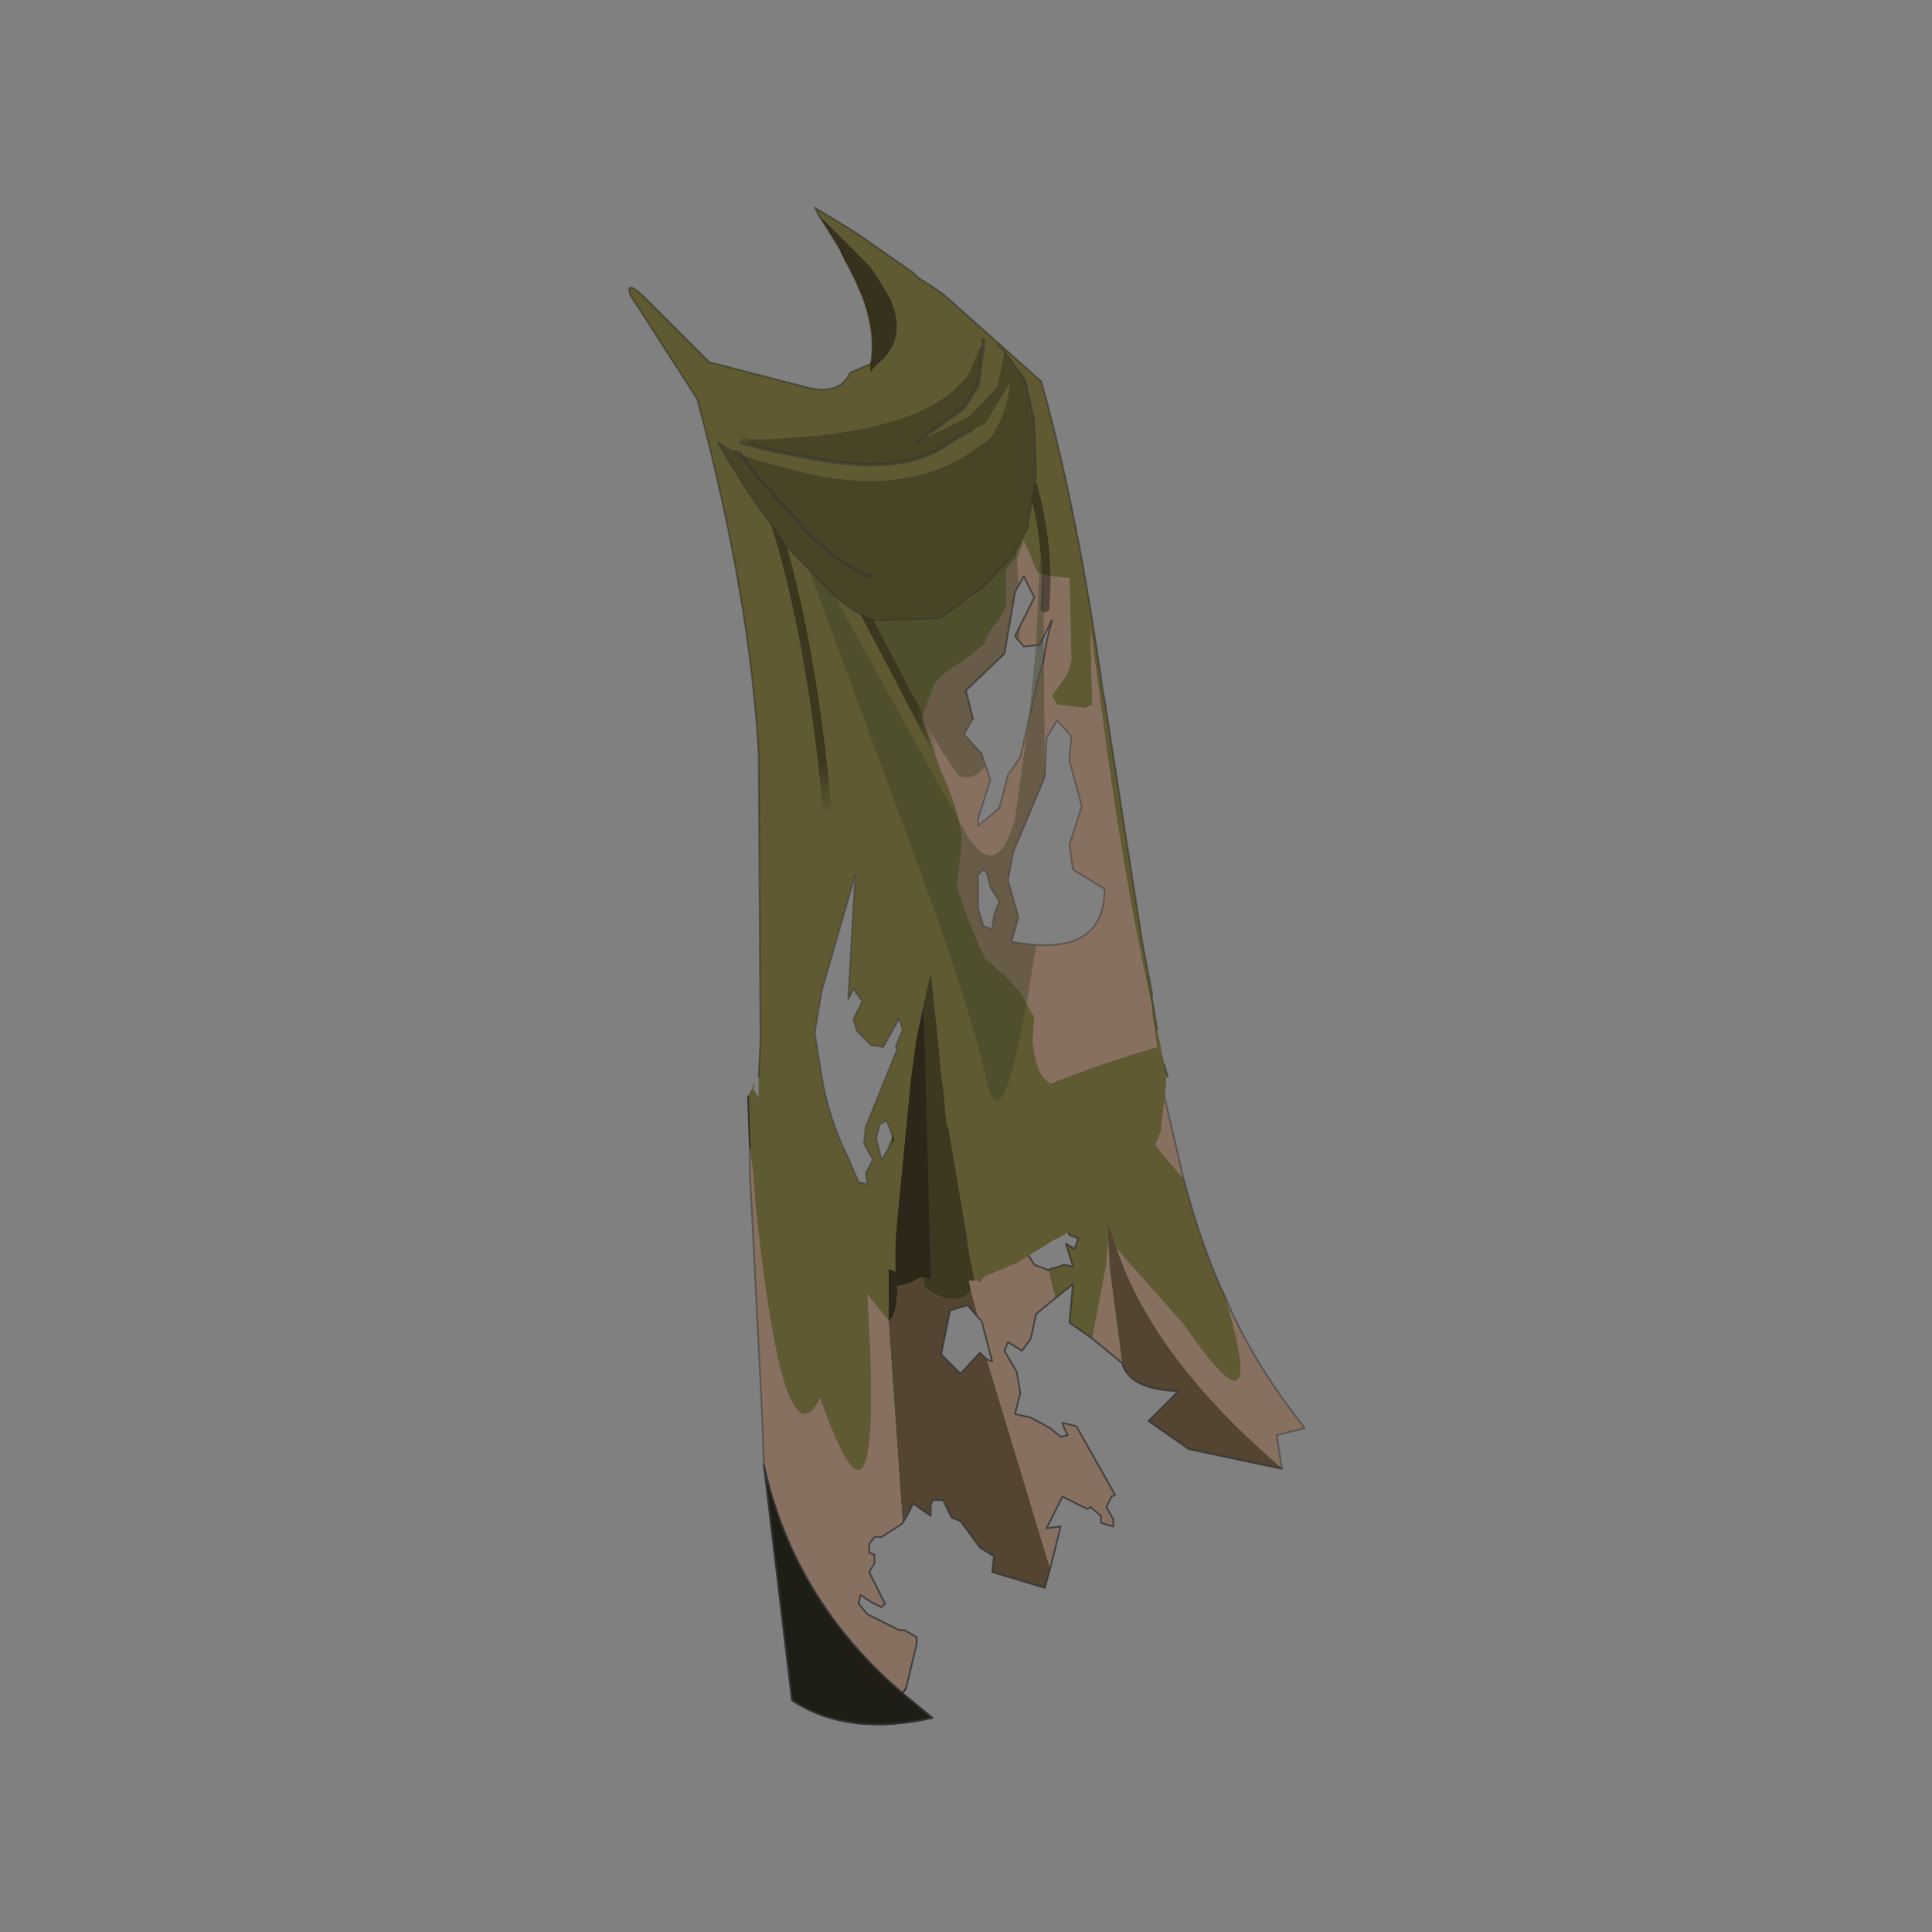 <?xml version="1.0" encoding="UTF-8" standalone="no"?>
<svg xmlns:xlink="http://www.w3.org/1999/xlink" height="440.0px" width="440.0px" xmlns="http://www.w3.org/2000/svg">
  <rect width="100%" height="100%" fill="#808080" stroke="none"/>
  <g transform="matrix(10.0, 0.0, 0.0, 10.0, 0.0, 0.0)">
    <use height="44.0" transform="matrix(0.909, 0.0, 0.0, 0.909, 2.0, 2.0)" width="44.0" xlink:href="#sprite0"/>
  </g>
  <defs>
    <g id="sprite0" transform="matrix(1.0, 0.0, 0.0, 1.0, 0.0, 0.0)">
      <use height="44.0" transform="matrix(1.0, 0.0, 0.0, 1.0, 0.0, 0.0)" width="44.0" xlink:href="#shape0"/>
      <use height="43.2" transform="matrix(0.88, 0.0, 0.0, 0.88, 13.55, 3.0)" width="19.25" xlink:href="#sprite1"/>
    </g>
    <g id="shape0" transform="matrix(1.0, 0.0, 0.0, 1.0, 0.0, 0.0)">
      <path d="M44.0 44.0 L0.0 44.0 0.0 0.0 44.0 0.0 44.0 44.0" fill="#43adca" fill-opacity="0.0" fill-rule="evenodd" stroke="none"/>
    </g>
    <g id="sprite1" transform="matrix(1.0, 0.0, 0.0, 1.0, 0.0, 0.0)">
      <use height="22.15" transform="matrix(1.0, 0.0, 0.0, 1.0, 3.4, 21.05)" width="15.85" xlink:href="#sprite2"/>
      <use height="30.55" transform="matrix(1.0, 0.0, 0.0, 1.0, 0.0, 0.0)" width="15.35" xlink:href="#sprite3"/>
    </g>
    <g id="sprite2" transform="matrix(1.0, 0.0, 0.0, 1.0, 5.8, -0.55)">
      <use height="22.15" transform="matrix(1.0, 0.0, 0.0, 1.0, -5.8, 0.55)" width="15.85" xlink:href="#shape1"/>
    </g>
    <g id="shape1" transform="matrix(1.0, 0.0, 0.0, 1.0, 5.8, -0.55)">
      <path d="M-1.7 5.95 L-1.8 6.2 Q-1.9 6.9 -2.1 7.1 L-2.15 7.25 -2.55 7.5 -2.65 7.5 -2.85 7.6 -3.05 7.55 Q-3.35 7.5 -3.35 7.1 L-3.35 7.05 -3.75 6.65 -3.7 6.55 -3.65 6.45 -3.9 6.35 Q-4.45 6.2 -5.0 5.6 L-5.65 4.6 -5.6 4.4 -5.8 4.8 -5.75 6.25 -5.7 6.65 -5.65 7.05 -5.6 7.8 Q-4.8 15.5 -3.75 13.4 -1.9 18.65 -2.4 10.45 L-1.8 11.2 -1.8 10.1 -1.8 9.2 -1.7 5.95 M1.1 0.6 L1.05 0.6 1.0 0.55 -1.55 0.8 -1.8 1.1 -2.35 2.0 -2.1 2.05 -1.65 2.05 -1.6 2.1 Q-1.4 2.0 -1.35 2.3 L-1.4 2.9 -1.35 3.05 -1.45 3.4 -1.65 3.85 -1.7 4.0 -1.75 4.35 -1.85 5.0 -1.7 5.65 -1.65 4.3 -1.2 4.25 -1.05 1.5 -0.25 6.9 -0.2 7.1 -0.15 7.55 0.3 9.05 0.3 9.1 Q0.6 10.05 0.8 10.1 L1.05 9.8 1.1 9.55 1.25 6.95 1.3 6.8 1.95 5.4 2.0 6.0 2.25 7.25 2.35 6.75 2.8 7.8 3.1 8.1 3.35 8.75 3.6 8.85 3.5 9.15 3.25 9.0 3.45 9.65 3.2 9.6 2.9 9.7 2.85 9.7 2.75 9.75 2.95 10.55 3.45 10.15 3.35 11.25 4.0 11.7 4.4 9.6 4.45 8.9 4.45 8.4 4.7 9.15 6.6 11.3 Q9.05 14.85 7.8 10.55 7.15 9.2 6.6 7.15 L6.3 6.8 Q5.65 6.1 5.55 5.65 5.4 4.95 4.95 4.7 4.5 4.45 4.4 3.8 L4.45 3.3 3.8 4.7 4.2 5.3 4.0 5.55 3.8 5.55 2.95 4.1 2.6 3.75 2.55 3.65 Q2.2 3.45 2.1 2.6 L2.1 1.85 1.7 1.2 1.25 0.75 1.1 0.6" fill="#5f5a32" fill-rule="evenodd" stroke="none"/>
      <path d="M-1.7 5.95 L-1.8 9.2 -1.8 10.1 -1.8 11.2 Q-1.55 11.1 -1.55 10.2 L-1.5 10.2 Q-1.15 10.15 -0.8 9.9 L-0.8 9.5 -0.9 7.9 -1.5 9.3 -1.2 4.25 -1.65 4.3 -1.7 5.65 -1.65 5.75 -1.7 5.95" fill="#2c2718" fill-rule="evenodd" stroke="none"/>
      <path d="M-1.2 4.25 L-1.5 9.3 -0.9 7.9 -0.25 7.1 -0.2 7.1 -0.25 6.9 -1.05 1.5 -1.2 4.25" fill="#2f2d1a" fill-rule="evenodd" stroke="none"/>
      <path d="M-0.9 7.9 L-0.8 9.5 -0.8 9.9 -0.8 10.2 Q-0.2 10.75 0.4 10.5 L0.55 10.35 0.35 9.4 0.3 9.1 0.3 9.05 -0.15 7.55 -0.2 7.1 -0.25 7.1 -0.9 7.9" fill="#3d3921" fill-rule="evenodd" stroke="none"/>
      <path d="M-0.8 9.9 Q-1.15 10.15 -1.5 10.2 L-1.55 10.2 Q-1.55 11.1 -1.8 11.2 L-1.4 16.95 -1.25 16.7 -1.1 16.4 -0.6 16.75 -0.6 16.45 -0.55 16.3 -0.25 16.3 0.0 16.8 0.25 16.9 0.8 17.65 1.2 17.9 1.15 18.35 2.65 18.8 2.8 18.25 1.0 12.3 0.8 12.1 0.25 12.7 -0.3 12.15 -0.05 10.9 0.45 10.75 0.75 11.1 0.55 10.35 0.4 10.5 Q-0.2 10.75 -0.8 10.2 L-0.8 9.9 M4.7 9.15 L4.45 8.4 4.45 8.9 4.5 9.75 4.85 12.4 Q5.05 13.15 6.45 13.2 L5.6 14.05 6.75 14.85 9.35 15.4 9.35 15.35 Q5.75 12.25 4.7 9.15" fill="#534531" fill-rule="evenodd" stroke="none"/>
      <path d="M-1.8 11.2 L-2.4 10.45 Q-1.9 18.65 -3.75 13.4 -4.8 15.5 -5.6 7.8 L-5.65 7.05 -5.7 6.65 -5.75 6.25 -5.75 6.65 -5.75 7.05 -5.7 7.9 -5.4 13.9 -5.35 15.3 Q-4.5 19.15 -1.4 21.8 L-1.3 21.65 -1.0 20.4 -1.0 20.2 -1.35 20.0 -1.5 20.0 -2.4 19.55 -2.65 19.25 -2.6 19.0 -2.3 19.2 -2.0 19.35 -1.9 19.25 -2.35 18.35 -2.2 18.1 -2.2 17.85 -2.35 17.8 -2.35 17.55 -2.2 17.35 -2.0 17.35 -1.45 17.0 -1.4 16.95 -1.8 11.2 M0.3 9.1 L0.35 9.4 0.55 10.35 0.75 11.1 0.85 11.2 1.15 12.35 1.0 12.3 2.8 18.25 3.1 17.05 2.7 17.1 3.15 16.2 3.85 16.55 3.95 16.5 4.25 16.75 4.25 16.95 4.6 17.05 4.6 16.85 4.4 16.5 4.55 16.2 4.65 16.15 3.55 14.2 3.15 14.1 3.2 14.25 3.3 14.45 3.1 14.5 2.8 14.25 2.25 13.95 1.8 13.85 1.95 13.25 1.85 12.65 1.5 12.05 1.6 11.8 2.0 12.05 2.25 11.7 2.4 11.0 2.95 10.55 2.75 9.75 2.35 9.6 2.2 9.35 1.85 9.3 1.9 8.9 1.8 8.35 1.65 8.05 1.6 7.6 1.7 7.6 1.85 7.85 2.0 7.9 2.2 7.45 2.25 7.25 2.0 6.0 1.95 5.4 1.3 6.8 1.25 6.95 1.1 9.55 1.05 9.8 0.8 10.1 Q0.6 10.05 0.3 9.1 M1.1 0.6 L1.25 0.75 1.7 1.2 2.1 1.85 2.1 2.6 Q2.2 3.45 2.55 3.65 L2.6 3.75 2.95 4.1 3.8 5.55 4.0 5.55 4.2 5.3 3.8 4.7 4.45 3.3 4.4 3.8 Q4.5 4.45 4.95 4.7 5.4 4.95 5.55 5.65 5.65 6.1 6.3 6.8 L6.6 7.15 5.55 2.65 5.5 2.4 5.45 2.35 5.4 2.25 Q4.25 1.45 2.7 0.95 L1.1 0.6 M7.8 10.55 Q9.05 14.85 6.6 11.3 L4.7 9.15 Q5.75 12.25 9.35 15.35 L9.35 15.4 9.4 15.4 9.25 14.45 10.05 14.25 Q8.55 12.35 7.8 10.55 M4.45 8.9 L4.4 9.6 4.0 11.7 4.85 12.4 4.5 9.75 4.45 8.9" fill="#87705f" fill-rule="evenodd" stroke="none"/>
      <path d="M-1.4 21.8 Q-4.5 19.15 -5.35 15.3 L-4.55 22.0 Q-2.95 23.05 -0.55 22.5 L-1.4 21.8" fill="#1f1e16" fill-rule="evenodd" stroke="none"/>
      <path d="M-1.4 16.95 L-1.45 17.0 -2.0 17.35 -2.2 17.35 -2.35 17.55 -2.35 17.8 -2.2 17.85 -2.2 18.1 -2.35 18.35 -1.9 19.25 -2.0 19.35 -2.3 19.2 -2.6 19.0 -2.65 19.25 -2.4 19.55 -1.5 20.0 -1.35 20.0 -1.0 20.2 -1.0 20.4 -1.3 21.65 M0.75 11.1 L0.45 10.75 -0.05 10.9 -0.3 12.15 0.25 12.7 0.8 12.1 1.0 12.3 1.15 12.35 0.85 11.2 0.75 11.1 M2.8 18.25 L2.65 18.8 1.15 18.35 1.2 17.9 0.8 17.65 0.25 16.9 0.0 16.8 -0.25 16.3 -0.55 16.3 -0.6 16.45 -0.6 16.75 -1.1 16.4 -1.25 16.7 -1.4 16.95 M4.0 11.7 L3.35 11.25 3.45 10.15 2.95 10.55 2.4 11.0 2.25 11.7 2.0 12.05 1.6 11.8 1.5 12.05 1.85 12.65 1.95 13.25 1.8 13.85 2.25 13.95 2.8 14.25 3.1 14.5 3.3 14.45 3.2 14.25 3.15 14.1 3.55 14.2 4.65 16.15 4.55 16.2 4.4 16.5 4.6 16.85 4.6 17.05 4.25 16.95 4.25 16.75 3.95 16.5 3.85 16.55 3.15 16.2 2.7 17.1 3.1 17.05 2.8 18.25 M2.75 9.75 L2.85 9.7 2.9 9.7 3.2 9.6 3.45 9.65 3.25 9.0 3.5 9.15 3.6 8.85 3.35 8.75 3.1 8.1 2.8 7.8 2.35 6.75 2.25 7.25 2.2 7.45 2.0 7.9 1.85 7.85 1.7 7.6 1.6 7.6 1.65 8.05 1.8 8.35 1.9 8.9 1.85 9.3 2.2 9.35 2.35 9.6 2.75 9.75 M9.4 15.4 L9.35 15.4 6.75 14.85 5.6 14.05 6.45 13.2 Q5.05 13.15 4.85 12.4 L4.0 11.7" fill="none" stroke="#333333" stroke-linecap="round" stroke-linejoin="round" stroke-opacity="0.761" stroke-width="0.05"/>
      <path d="M-5.35 15.3 L-5.4 13.9 -5.7 7.9 -5.75 7.05 -5.75 6.65 -5.75 6.25 M5.5 2.4 L5.55 2.65 6.6 7.15 Q7.15 9.2 7.8 10.55 8.55 12.35 10.05 14.25 L9.25 14.45 9.4 15.4" fill="none" stroke="#333333" stroke-linecap="round" stroke-linejoin="round" stroke-opacity="0.482" stroke-width="0.05"/>
      <path d="M-5.75 6.25 L-5.8 4.8 M-1.3 21.65 L-1.4 21.8 Q-4.5 19.15 -5.35 15.3 L-4.55 22.0 Q-2.95 23.05 -0.55 22.5 L-1.4 21.8" fill="none" stroke="#333333" stroke-linecap="round" stroke-linejoin="round" stroke-width="0.05"/>
    </g>
    <g id="sprite3" transform="matrix(1.0, 0.0, 0.0, 1.0, 2.9, 1.9)">
      <use height="30.55" transform="matrix(1.0, 0.0, 0.0, 1.0, -2.9, -1.9)" width="15.35" xlink:href="#shape2"/>
    </g>
    <g id="shape2" transform="matrix(1.0, 0.0, 0.0, 1.0, 2.9, 1.9)">
      <path d="M3.1 -0.75 L3.15 -0.65 3.3 -0.35 3.15 -0.65 3.1 -0.75" fill="#81968b" fill-rule="evenodd" stroke="none"/>
      <path d="M4.0 2.55 L3.4 2.8 Q3.15 3.4 2.3 3.25 L-0.6 2.5 -0.95 2.15 -2.5 0.6 Q-3.0 0.15 -2.85 0.6 L-0.95 3.55 Q0.55 9.15 0.8 13.65 L0.85 21.45 0.85 21.75 0.85 21.85 0.8 22.85 0.8 24.2 Q1.05 25.3 1.75 26.25 L2.15 26.75 2.4 26.95 2.45 27.0 4.3 28.25 4.7 28.4 4.7 27.55 4.75 26.95 5.1 23.35 5.15 22.85 5.25 22.1 5.3 21.75 5.5 20.8 5.7 19.9 5.9 21.75 6.0 22.85 6.05 23.15 6.15 24.25 6.2 24.3 6.7 27.25 6.8 27.95 6.95 28.65 8.15 28.15 9.2 27.5 10.55 26.8 11.55 25.9 11.95 25.15 12.25 24.4 12.4 23.05 12.4 22.85 12.45 22.85 12.35 22.5 12.2 21.75 12.15 21.5 12.0 20.6 12.0 20.45 11.75 19.15 11.7 18.85 10.65 12.1 10.6 11.85 Q9.9 6.8 8.85 3.05 L6.1 0.6 5.75 0.35 5.35 0.1 5.2 -0.05 3.55 -1.2 2.4 -1.9 2.55 -1.6 2.6 -1.6 3.7 -0.5 3.95 -0.25 4.1 -0.05 4.5 0.6 Q5.1 1.8 4.2 2.55 L4.0 2.75 4.0 2.55 M9.15 8.6 L9.65 8.65 9.7 10.8 Q9.75 11.2 9.4 11.65 L9.15 12.0 9.3 12.25 10.1 12.35 10.3 12.25 10.25 10.1 10.55 12.3 Q11.15 17.05 12.0 20.85 L12.0 21.0 12.1 21.75 12.15 22.0 Q10.6 22.45 9.1 23.05 L9.0 22.95 Q8.7 22.75 8.6 21.85 L8.65 21.15 8.25 20.45 7.8 19.95 7.6 19.8 7.4 19.6 7.25 19.5 6.8 18.45 6.45 17.45 6.6 16.1 Q6.5 15.2 6.0 14.15 L5.5 12.75 5.45 12.6 5.8 11.7 Q5.95 11.4 6.65 11.0 L7.25 10.5 Q7.3 10.2 7.65 9.85 L7.85 9.45 7.85 8.4 8.2 8.0 8.35 7.6 8.6 8.15 8.6 8.2 8.75 8.5 9.15 8.6 M5.3 16.95 L5.25 17.0 5.3 16.95 M2.4 21.6 L2.6 20.4 3.55 17.1 3.35 20.65 3.5 20.35 3.75 20.7 3.5 21.2 3.6 21.55 4.0 21.95 4.35 22.0 4.8 21.2 4.9 21.5 4.7 22.0 4.75 22.05 3.9 24.15 3.85 24.25 3.8 24.75 4.05 25.2 3.85 25.6 3.9 25.9 3.65 25.85 3.35 25.15 Q2.8 24.05 2.6 22.85 L2.4 21.6 M4.65 24.65 L4.3 25.2 4.15 24.6 4.25 24.2 4.45 24.1 4.65 24.65" fill="#5f5a32" fill-rule="evenodd" stroke="none"/>
      <path d="M3.3 -0.35 L3.55 0.15 3.75 0.6 Q4.15 1.65 4.0 2.55 L4.0 2.75 4.2 2.55 Q5.1 1.8 4.5 0.6 L4.1 -0.05 3.95 -0.25 3.7 -0.5 2.6 -1.6 2.6 -1.55 3.1 -0.75 3.15 -0.65 3.3 -0.35" fill="#37321e" fill-rule="evenodd" stroke="none"/>
      <path d="M9.15 8.6 L8.75 8.5 8.6 8.2 8.6 8.15 8.35 7.6 8.2 8.0 7.85 8.4 7.85 9.45 7.65 9.85 Q7.3 10.2 7.25 10.5 L6.65 11.0 Q5.95 11.4 5.8 11.7 L5.45 12.6 5.5 12.75 6.0 14.15 Q6.5 15.2 6.6 16.1 L6.45 17.45 6.8 18.45 7.25 19.5 7.4 19.6 7.6 19.8 7.8 19.95 8.25 20.45 8.65 21.15 8.6 21.85 Q8.7 22.75 9.0 22.95 L9.1 23.05 Q10.6 22.45 12.15 22.0 L12.1 21.75 12.0 21.0 12.0 20.85 Q11.15 17.05 10.55 12.3 L10.25 10.1 10.3 12.25 10.1 12.35 9.3 12.25 9.15 12.0 9.4 11.65 Q9.75 11.2 9.7 10.8 L9.65 8.65 9.15 8.6 M6.9 12.65 L6.7 11.85 7.8 10.8 8.1 9.05 8.35 8.6 8.65 9.2 8.1 10.3 8.35 10.6 8.8 10.55 9.15 9.85 9.0 10.45 8.9 11.05 9.0 10.45 8.75 11.55 8.25 13.75 7.9 14.25 7.65 15.2 7.05 15.7 7.05 15.5 7.4 14.4 7.15 13.65 6.65 13.1 6.9 12.65 M8.9 11.05 L8.75 11.55 8.9 11.05 M9.7 13.15 L9.65 13.85 10.0 15.15 9.65 16.25 9.75 16.95 10.65 17.5 Q10.65 19.5 8.0 19.0 L8.2 18.3 7.9 17.25 8.05 16.45 8.95 14.3 9.0 13.2 9.3 12.7 9.7 13.15 M7.5 18.25 L7.45 18.65 7.2 18.55 7.05 18.05 7.05 17.1 7.2 16.95 7.3 17.05 7.4 17.45 7.65 17.85 7.5 18.25" fill="#87705f" fill-rule="evenodd" stroke="none"/>
      <path d="M5.3 16.95 L5.25 17.0 5.3 16.95" fill="#ffffff" fill-rule="evenodd" stroke="none"/>
      <path d="M5.7 28.6 L6.4 28.65 6.55 28.65 6.95 28.65 6.8 27.95 6.7 27.25 6.2 24.3 6.15 24.25 6.05 23.15 6.0 22.85 5.9 21.75 5.7 19.9 5.5 20.8 5.7 28.6" fill="#3d3921" fill-rule="evenodd" stroke="none"/>
      <path d="M4.7 28.4 L5.7 28.6 5.5 20.8 5.3 21.75 5.25 22.1 5.15 22.85 5.1 23.35 4.75 26.95 4.7 27.55 4.7 28.4" fill="#2c2718" fill-rule="evenodd" stroke="none"/>
      <path d="M3.1 -0.75 L3.15 -0.65 3.3 -0.35 M4.0 2.55 L3.4 2.8 Q3.15 3.4 2.3 3.25 L-0.6 2.5 -0.95 2.15 -2.5 0.6 Q-3.0 0.15 -2.85 0.6 L-0.95 3.55 Q0.55 9.15 0.8 13.65 L0.85 21.45 0.85 21.75 0.85 21.85 0.8 22.85 M12.45 22.85 L12.35 22.5 M12.15 21.5 L12.0 20.6 12.0 20.45 11.75 19.15 11.7 18.85 10.65 12.1 10.6 11.85 Q9.9 6.8 8.85 3.05 L6.1 0.6 5.75 0.35 5.35 0.1 5.2 -0.05 3.55 -1.2 2.4 -1.9 2.55 -1.6 2.6 -1.55" fill="none" stroke="#000000" stroke-linecap="round" stroke-linejoin="round" stroke-opacity="0.302" stroke-width="0.05"/>
      <path d="M3.3 -0.35 L3.55 0.15 3.75 0.6 Q4.15 1.65 4.0 2.55 M2.6 -1.55 L3.1 -0.75 M3.15 -0.65 L3.3 -0.35 M4.0 2.75 L4.0 2.55" fill="none" stroke="#2d2100" stroke-linecap="round" stroke-linejoin="round" stroke-opacity="0.502" stroke-width="0.05"/>
      <path d="M9.0 10.45 L9.15 9.85 8.8 10.55 8.35 10.6 8.1 10.3 8.65 9.2 8.35 8.6 8.1 9.05 7.8 10.8 6.7 11.85 6.9 12.65 M8.9 11.05 L9.0 10.45" fill="none" stroke="#000000" stroke-linecap="round" stroke-linejoin="round" stroke-opacity="0.431" stroke-width="0.05"/>
      <path d="M6.9 12.65 L6.65 13.1 7.15 13.65 7.4 14.4 7.05 15.5 7.05 15.7 7.65 15.2 7.9 14.25 8.25 13.75 8.75 11.55 8.9 11.05 M9.7 13.15 L9.3 12.7 9.0 13.2 8.95 14.3 8.05 16.45 7.9 17.25 8.2 18.3 8.0 19.0 Q10.65 19.5 10.65 17.5 L9.75 16.95 9.65 16.25 10.0 15.15 9.65 13.85 9.7 13.15 M7.5 18.25 L7.45 18.65 7.2 18.55 7.05 18.05 7.05 17.1 7.2 16.95 7.3 17.05 7.4 17.45 7.65 17.85 7.5 18.25 M2.4 21.6 L2.6 22.85 Q2.8 24.05 3.35 25.15 L3.65 25.85 3.9 25.9 3.85 25.6 4.05 25.2 3.8 24.75 3.85 24.25 3.9 24.15 4.75 22.05 4.7 22.0 4.9 21.5 4.8 21.2 4.35 22.0 4.0 21.95 3.6 21.55 3.5 21.2 3.75 20.7 3.5 20.35 3.35 20.65 3.55 17.1 2.6 20.4 2.4 21.6 M4.65 24.65 L4.3 25.2 4.15 24.6 4.25 24.2 4.45 24.1 4.65 24.65" fill="none" stroke="#333333" stroke-linecap="round" stroke-linejoin="round" stroke-opacity="0.439" stroke-width="0.05"/>
      <path d="M3.15 26.95 L3.1 27.4 3.1 27.65 M2.75 15.2 Q2.05 7.55 -0.2 3.55" fill="none" stroke="url(#gradient0)" stroke-linecap="round" stroke-linejoin="round" stroke-width="0.25"/>
      <path d="M1.25 4.75 L6.4 14.55 6.85 15.2" fill="none" stroke="url(#gradient1)" stroke-linecap="round" stroke-linejoin="round" stroke-width="0.25"/>
      <path d="M8.6 6.0 Q9.1 7.8 8.95 9.5" fill="none" stroke="url(#gradient2)" stroke-linecap="round" stroke-linejoin="round" stroke-width="0.25"/>
      <path d="M3.1 27.65 L3.1 28.1" fill="none" stroke="url(#gradient3)" stroke-linecap="round" stroke-linejoin="round" stroke-width="0.25"/>
      <path d="M2.2 4.75 L1.35 4.75 6.0 13.55 6.3 14.0 6.45 14.2 6.5 14.3 6.6 14.3 Q6.95 14.4 7.25 14.0 L7.15 13.65 6.65 13.1 6.9 12.65 6.7 11.85 7.8 10.8 8.1 9.05 8.2 8.85 Q8.0 4.5 7.0 2.65 L6.7 3.1 6.4 3.35 6.4 3.8 Q6.15 6.2 2.85 4.7 L2.2 4.75 M8.8 8.25 L8.7 10.55 8.5 12.65 8.1 15.5 Q7.6 17.3 6.75 16.0 L1.6 6.7 5.2 16.45 Q6.8 20.75 7.3 23.0 7.8 25.05 8.7 19.1 L8.0 19.0 8.2 18.3 7.9 17.25 8.05 16.45 8.95 14.35 8.9 7.8 8.8 8.25 M8.1 10.3 L8.2 10.45 8.25 10.05 8.1 10.3 M7.65 17.85 L7.5 18.25 7.45 18.65 7.2 18.55 7.05 18.05 7.05 17.1 7.2 16.95 7.3 17.05 7.4 17.45 7.65 17.85" fill="#3a3f27" fill-opacity="0.392" fill-rule="evenodd" stroke="none"/>
      <path d="M-0.15 4.9 L-0.35 4.8 -0.3 4.9 0.5 6.2 1.6 7.75 2.9 9.1 Q3.5 9.65 4.1 9.85 L5.95 9.8 7.2 8.9 8.05 8.0 8.45 7.25 8.7 5.75 8.65 4.15 8.45 3.3 8.45 3.2 8.35 2.95 7.8 2.2 7.6 3.2 6.8 4.05 5.35 4.75 6.65 3.8 7.05 3.15 7.2 2.05 7.15 2.0 7.2 1.95 7.2 1.85 7.15 2.0 6.75 2.9 6.3 3.35 Q5.2 4.3 2.45 4.6 L1.1 4.7 0.3 4.7 0.65 4.85 0.3 4.8 0.7 4.9 0.85 4.95 2.35 5.25 Q4.75 5.7 6.0 4.95 L6.55 4.6 6.85 4.45 7.25 4.25 7.95 3.1 Q7.9 3.85 7.45 4.6 L7.3 4.75 7.0 4.95 Q5.2 6.3 2.3 5.7 L0.95 5.35 0.35 5.15 0.3 5.1 0.25 5.1 0.15 5.05 -0.15 4.9 M4.0 8.6 Q3.2 8.35 2.2 7.35 L0.8 5.8 0.3 5.15 0.3 5.1 0.3 5.15 0.8 5.8 2.2 7.35 Q3.2 8.35 4.0 8.6" fill="#484426" fill-rule="evenodd" stroke="none"/>
      <path d="M7.8 2.2 L7.6 2.0 7.2 1.95 7.15 2.0 7.2 2.05 7.05 3.15 6.65 3.8 5.35 4.75 6.8 4.05 7.6 3.2 7.8 2.2 M0.3 4.8 L0.35 4.8 -0.1 4.85 -0.15 4.9 0.15 5.05 0.25 5.1 0.3 5.1 0.35 5.15 0.95 5.35 2.3 5.7 Q5.2 6.3 7.0 4.95 L7.3 4.75 7.45 4.6 Q7.9 3.85 7.95 3.1 L7.25 4.25 6.85 4.45 6.55 4.6 6.0 4.95 Q4.75 5.7 2.35 5.25 L0.85 4.95 0.7 4.9 0.3 4.8" fill="#5f5a32" fill-rule="evenodd" stroke="none"/>
      <path d="M7.2 1.95 L7.2 1.85 M0.15 5.05 L0.25 5.1 0.3 5.1 0.3 5.15 0.8 5.8 2.2 7.35 Q3.2 8.35 4.0 8.6 M6.85 4.45 L6.55 4.6 6.0 4.95 Q4.75 5.7 2.35 5.25 L0.85 4.95 0.7 4.9 0.3 4.8 M7.2 2.05 L7.05 3.15 6.65 3.8 5.35 4.75" fill="none" stroke="#333333" stroke-linecap="round" stroke-linejoin="round" stroke-opacity="0.482" stroke-width="0.1"/>
      <path d="M-0.15 4.9 L-0.35 4.8 -0.3 4.9 0.5 6.2 1.6 7.75 2.9 9.1 Q3.5 9.65 4.1 9.85 L5.95 9.8 7.2 8.9 8.05 8.0 8.45 7.25 8.7 5.75 8.65 4.15 8.45 3.3 8.45 3.2 8.35 2.95 7.8 2.2 7.6 2.0" fill="none" stroke="#333333" stroke-linecap="round" stroke-linejoin="round" stroke-opacity="0.482" stroke-width="0.05"/>
    </g>
    <linearGradient gradientTransform="matrix(0.003, 0.007, -0.014, 0.006, 0.65, 10.85)" gradientUnits="userSpaceOnUse" id="gradient0" spreadMethod="pad" x1="-819.2" x2="819.2">
      <stop offset="0.0" stop-color="#000000" stop-opacity="0.0"/>
      <stop offset="0.239" stop-color="#000000" stop-opacity="0.392"/>
      <stop offset="0.788" stop-color="#000000" stop-opacity="0.373"/>
      <stop offset="0.902" stop-color="#000000" stop-opacity="0.0"/>
    </linearGradient>
    <linearGradient gradientTransform="matrix(0.003, 0.0, 0.0, 0.006, 3.9, 9.9)" gradientUnits="userSpaceOnUse" id="gradient1" spreadMethod="pad" x1="-819.2" x2="819.2">
      <stop offset="0.0" stop-color="#000000" stop-opacity="0.0"/>
      <stop offset="0.239" stop-color="#000000" stop-opacity="0.392"/>
      <stop offset="0.788" stop-color="#000000" stop-opacity="0.373"/>
      <stop offset="0.902" stop-color="#000000" stop-opacity="0.0"/>
    </linearGradient>
    <linearGradient gradientTransform="matrix(0.001, -0.009, 0.01, 0.002, 8.45, 9.55)" gradientUnits="userSpaceOnUse" id="gradient2" spreadMethod="pad" x1="-819.2" x2="819.2">
      <stop offset="0.0" stop-color="#000000" stop-opacity="0.0"/>
      <stop offset="0.239" stop-color="#000000" stop-opacity="0.392"/>
      <stop offset="0.788" stop-color="#000000" stop-opacity="0.373"/>
      <stop offset="0.902" stop-color="#000000" stop-opacity="0.0"/>
    </linearGradient>
    <linearGradient gradientTransform="matrix(0.005, 0.012, -0.014, 0.006, 1.45, 15.35)" gradientUnits="userSpaceOnUse" id="gradient3" spreadMethod="pad" x1="-819.2" x2="819.2">
      <stop offset="0.0" stop-color="#000000" stop-opacity="0.0"/>
      <stop offset="0.239" stop-color="#000000" stop-opacity="0.392"/>
      <stop offset="0.788" stop-color="#000000" stop-opacity="0.373"/>
      <stop offset="0.902" stop-color="#000000" stop-opacity="0.0"/>
    </linearGradient>
  </defs>
</svg>
